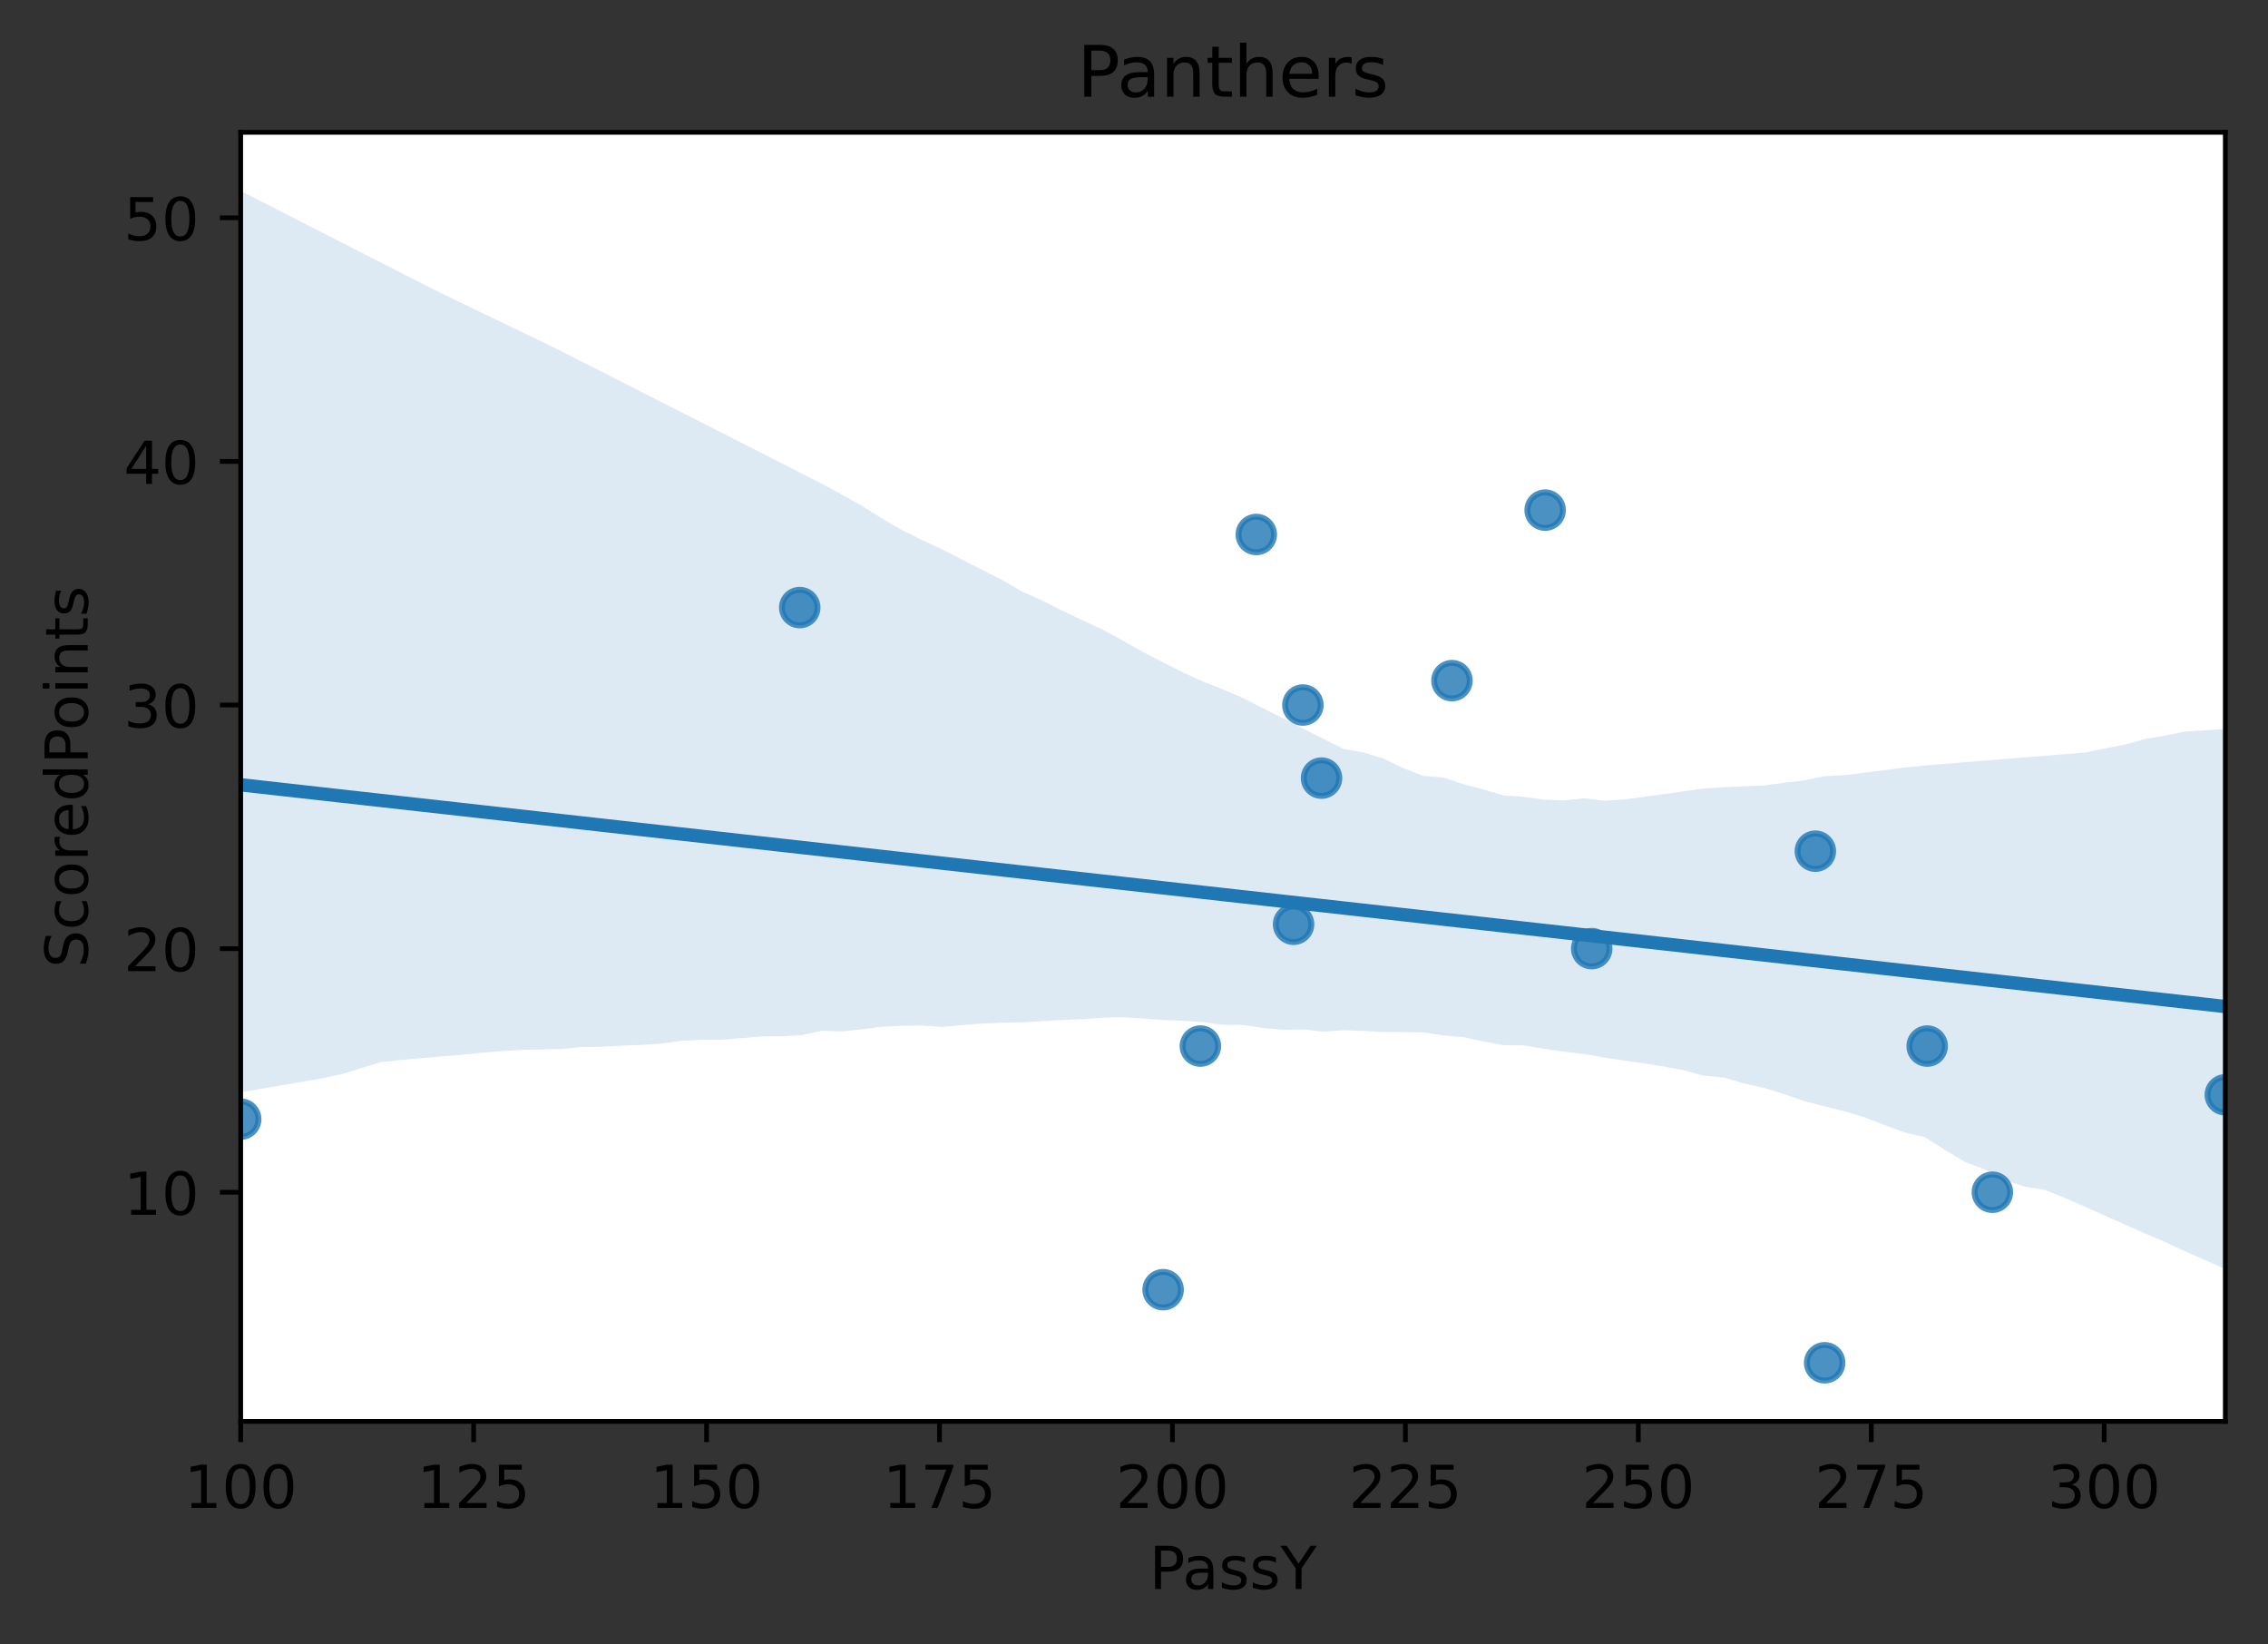 <?xml version="1.0" encoding="utf-8" standalone="no"?>
<!DOCTYPE svg PUBLIC "-//W3C//DTD SVG 1.1//EN"
  "http://www.w3.org/Graphics/SVG/1.1/DTD/svg11.dtd">
<!-- Created with matplotlib (https://matplotlib.org/) -->
<svg height="277.314pt" version="1.1" viewBox="0 0 382.603 277.314" width="382.603pt" xmlns="http://www.w3.org/2000/svg" xmlns:xlink="http://www.w3.org/1999/xlink">
 <rect x="0" y="0" width="382.603" height="277.314" fill="#333333" stroke="none"/>
 <defs>
  <style type="text/css">
*{stroke-linecap:butt;stroke-linejoin:round;}
  </style>
 </defs>
 <g id="figure_1">
  <g id="patch_1">
   <path d="M 0 277.314 
L 382.603 277.314 
L 382.603 0 
L 0 0 
z
" style="fill:none;"/>
  </g>
  <g id="axes_1">
   <g id="patch_2">
    <path d="M 40.603 239.758 
L 375.403 239.758 
L 375.403 22.318 
L 40.603 22.318 
z
" style="fill:#ffffff;"/>
   </g>
   <g id="PathCollection_1">
    <defs>
     <path d="M 0 3 
C 0.796 3 1.559 2.684 2.121 2.121 
C 2.684 1.559 3 0.796 3 0 
C 3 -0.796 2.684 -1.559 2.121 -2.121 
C 1.559 -2.684 0.796 -3 0 -3 
C -0.796 -3 -1.559 -2.684 -2.121 -2.121 
C -2.684 -1.559 -3 -0.796 -3 0 
C -3 0.796 -2.684 1.559 -2.121 2.121 
C -1.559 2.684 -0.796 3 0 3 
z
" id="m3310b12a56" style="stroke:#1f77b4;stroke-opacity:0.8;"/>
    </defs>
    <g clip-path="url(#p81508d26f8)">
     <use style="fill:#1f77b4;fill-opacity:0.8;stroke:#1f77b4;stroke-opacity:0.8;" x="222.936" xlink:href="#m3310b12a56" y="131.252"/>
     <use style="fill:#1f77b4;fill-opacity:0.8;stroke:#1f77b4;stroke-opacity:0.8;" x="375.403" xlink:href="#m3310b12a56" y="184.672"/>
     <use style="fill:#1f77b4;fill-opacity:0.8;stroke:#1f77b4;stroke-opacity:0.8;" x="260.659" xlink:href="#m3310b12a56" y="86.049"/>
     <use style="fill:#1f77b4;fill-opacity:0.8;stroke:#1f77b4;stroke-opacity:0.8;" x="202.502" xlink:href="#m3310b12a56" y="176.454"/>
     <use style="fill:#1f77b4;fill-opacity:0.8;stroke:#1f77b4;stroke-opacity:0.8;" x="134.913" xlink:href="#m3310b12a56" y="102.487"/>
     <use style="fill:#1f77b4;fill-opacity:0.8;stroke:#1f77b4;stroke-opacity:0.8;" x="211.933" xlink:href="#m3310b12a56" y="90.159"/>
     <use style="fill:#1f77b4;fill-opacity:0.8;stroke:#1f77b4;stroke-opacity:0.8;" x="40.603" xlink:href="#m3310b12a56" y="188.782"/>
     <use style="fill:#1f77b4;fill-opacity:0.8;stroke:#1f77b4;stroke-opacity:0.8;" x="219.792" xlink:href="#m3310b12a56" y="118.924"/>
     <use style="fill:#1f77b4;fill-opacity:0.8;stroke:#1f77b4;stroke-opacity:0.8;" x="325.105" xlink:href="#m3310b12a56" y="176.454"/>
     <use style="fill:#1f77b4;fill-opacity:0.8;stroke:#1f77b4;stroke-opacity:0.8;" x="307.814" xlink:href="#m3310b12a56" y="229.874"/>
     <use style="fill:#1f77b4;fill-opacity:0.8;stroke:#1f77b4;stroke-opacity:0.8;" x="244.941" xlink:href="#m3310b12a56" y="114.814"/>
     <use style="fill:#1f77b4;fill-opacity:0.8;stroke:#1f77b4;stroke-opacity:0.8;" x="218.22" xlink:href="#m3310b12a56" y="155.907"/>
     <use style="fill:#1f77b4;fill-opacity:0.8;stroke:#1f77b4;stroke-opacity:0.8;" x="268.519" xlink:href="#m3310b12a56" y="160.017"/>
     <use style="fill:#1f77b4;fill-opacity:0.8;stroke:#1f77b4;stroke-opacity:0.8;" x="306.243" xlink:href="#m3310b12a56" y="143.579"/>
     <use style="fill:#1f77b4;fill-opacity:0.8;stroke:#1f77b4;stroke-opacity:0.8;" x="196.214" xlink:href="#m3310b12a56" y="217.547"/>
     <use style="fill:#1f77b4;fill-opacity:0.8;stroke:#1f77b4;stroke-opacity:0.8;" x="336.107" xlink:href="#m3310b12a56" y="201.109"/>
    </g>
   </g>
   <g id="PolyCollection_1">
    <path clip-path="url(#p81508d26f8)" d="M 40.603 32.202 
L 40.603 184.247 
L 43.985 183.67 
L 47.367 183.09 
L 50.749 182.509 
L 54.13 181.924 
L 57.512 181.217 
L 60.894 180.181 
L 64.276 179.146 
L 67.658 178.797 
L 71.039 178.495 
L 74.421 178.193 
L 77.803 177.939 
L 81.185 177.578 
L 84.567 177.303 
L 87.949 177.092 
L 91.33 177.033 
L 94.712 176.959 
L 98.094 176.615 
L 101.476 176.567 
L 104.858 176.378 
L 108.239 176.263 
L 111.621 176.014 
L 115.003 175.574 
L 118.385 175.398 
L 121.767 175.386 
L 125.149 175.109 
L 128.53 174.816 
L 131.912 174.799 
L 135.294 174.607 
L 138.676 173.868 
L 142.058 173.977 
L 145.439 173.623 
L 148.821 173.183 
L 152.203 173.039 
L 155.585 172.976 
L 158.967 173.227 
L 162.349 172.912 
L 165.73 172.645 
L 169.112 172.516 
L 172.494 172.442 
L 175.876 172.246 
L 179.258 172.052 
L 182.639 171.917 
L 186.021 171.673 
L 189.403 171.599 
L 192.785 171.796 
L 196.167 172.061 
L 199.549 172.176 
L 202.93 172.41 
L 206.312 172.876 
L 209.694 172.887 
L 213.076 173.394 
L 216.458 173.698 
L 219.839 173.64 
L 223.221 174.014 
L 226.603 173.776 
L 229.985 173.889 
L 233.367 174.074 
L 236.749 174.101 
L 240.13 174.147 
L 243.512 174.655 
L 246.894 174.941 
L 250.276 175.666 
L 253.658 176.3 
L 257.039 176.336 
L 260.421 176.901 
L 263.803 177.389 
L 267.185 177.786 
L 270.567 178.379 
L 273.949 178.885 
L 277.33 179.367 
L 280.712 179.898 
L 284.094 180.546 
L 287.476 181.463 
L 290.858 181.761 
L 294.239 182.763 
L 297.621 183.514 
L 301.003 184.55 
L 304.385 185.746 
L 307.767 186.613 
L 311.149 187.454 
L 314.53 188.458 
L 317.912 189.776 
L 321.294 191.017 
L 324.676 191.799 
L 328.058 193.926 
L 331.439 195.975 
L 334.821 197.256 
L 338.203 199.058 
L 341.585 200.163 
L 344.967 200.715 
L 348.349 202.069 
L 351.73 203.563 
L 355.112 205.062 
L 358.494 206.572 
L 361.876 208.067 
L 365.258 209.501 
L 368.639 211.082 
L 372.021 212.575 
L 375.403 214.075 
L 375.403 122.967 
L 375.403 122.967 
L 372.021 123.182 
L 368.639 123.397 
L 365.258 124.072 
L 361.876 124.648 
L 358.494 125.588 
L 355.112 126.245 
L 351.73 126.941 
L 348.349 127.212 
L 344.967 127.483 
L 341.585 127.753 
L 338.203 128.024 
L 334.821 128.299 
L 331.439 128.573 
L 328.058 128.848 
L 324.676 129.122 
L 321.294 129.479 
L 317.912 129.91 
L 314.53 130.341 
L 311.149 130.756 
L 307.767 130.935 
L 304.385 131.645 
L 301.003 132.039 
L 297.621 132.481 
L 294.239 132.637 
L 290.858 132.784 
L 287.476 133.001 
L 284.094 133.465 
L 280.712 133.95 
L 277.33 134.404 
L 273.949 134.858 
L 270.567 135.061 
L 267.185 134.659 
L 263.803 135.02 
L 260.421 134.89 
L 257.039 134.408 
L 253.658 134.176 
L 250.276 133.171 
L 246.894 132.288 
L 243.512 131.143 
L 240.13 130.883 
L 236.749 129.592 
L 233.367 127.945 
L 229.985 126.91 
L 226.603 126.327 
L 223.221 124.625 
L 219.839 122.912 
L 216.458 121.186 
L 213.076 119.465 
L 209.694 117.745 
L 206.312 116.286 
L 202.93 114.962 
L 199.549 113.415 
L 196.167 111.72 
L 192.785 109.961 
L 189.403 108.045 
L 186.021 106.212 
L 182.639 104.623 
L 179.258 103.043 
L 175.876 101.322 
L 172.494 99.829 
L 169.112 97.862 
L 165.73 96.136 
L 162.349 94.411 
L 158.967 92.684 
L 155.585 91.107 
L 152.203 89.422 
L 148.821 87.483 
L 145.439 85.35 
L 142.058 83.463 
L 138.676 81.629 
L 135.294 79.897 
L 131.912 78.174 
L 128.53 76.451 
L 125.149 74.727 
L 121.767 73.004 
L 118.385 71.281 
L 115.003 69.563 
L 111.621 67.845 
L 108.239 66.127 
L 104.858 64.409 
L 101.476 62.691 
L 98.094 60.973 
L 94.712 59.255 
L 91.33 57.594 
L 87.949 55.966 
L 84.567 54.338 
L 81.185 52.71 
L 77.803 51.083 
L 74.421 49.455 
L 71.039 47.75 
L 67.658 46.022 
L 64.276 44.295 
L 60.894 42.567 
L 57.512 40.84 
L 54.13 39.112 
L 50.749 37.384 
L 47.367 35.657 
L 43.985 33.929 
L 40.603 32.202 
z
" style="fill:#1f77b4;fill-opacity:0.15;"/>
   </g>
   <g id="matplotlib.axis_1">
    <g id="xtick_1">
     <g id="line2d_1">
      <defs>
       <path d="M 0 0 
L 0 3.5 
" id="m04da4e48f0" style="stroke:#000000;stroke-width:0.8;"/>
      </defs>
      <g>
       <use style="stroke:#000000;stroke-width:0.8;" x="40.603" xlink:href="#m04da4e48f0" y="239.758"/>
      </g>
     </g>
     <g id="text_1">
      <!-- 100 -->
      <defs>
       <path d="M 12.406 8.297 
L 28.516 8.297 
L 28.516 63.922 
L 10.984 60.406 
L 10.984 69.391 
L 28.422 72.906 
L 38.281 72.906 
L 38.281 8.297 
L 54.391 8.297 
L 54.391 0 
L 12.406 0 
z
" id="DejaVuSans-49"/>
       <path d="M 31.781 66.406 
Q 24.172 66.406 20.328 58.906 
Q 16.5 51.422 16.5 36.375 
Q 16.5 21.391 20.328 13.891 
Q 24.172 6.391 31.781 6.391 
Q 39.453 6.391 43.281 13.891 
Q 47.125 21.391 47.125 36.375 
Q 47.125 51.422 43.281 58.906 
Q 39.453 66.406 31.781 66.406 
z
M 31.781 74.219 
Q 44.047 74.219 50.516 64.516 
Q 56.984 54.828 56.984 36.375 
Q 56.984 17.969 50.516 8.266 
Q 44.047 -1.422 31.781 -1.422 
Q 19.531 -1.422 13.062 8.266 
Q 6.594 17.969 6.594 36.375 
Q 6.594 54.828 13.062 64.516 
Q 19.531 74.219 31.781 74.219 
z
" id="DejaVuSans-48"/>
      </defs>
      <g transform="translate(31.059 254.357)scale(0.1 -0.1)">
       <use xlink:href="#DejaVuSans-49"/>
       <use x="63.623" xlink:href="#DejaVuSans-48"/>
       <use x="127.246" xlink:href="#DejaVuSans-48"/>
      </g>
     </g>
    </g>
    <g id="xtick_2">
     <g id="line2d_2">
      <g>
       <use style="stroke:#000000;stroke-width:0.8;" x="79.899" xlink:href="#m04da4e48f0" y="239.758"/>
      </g>
     </g>
     <g id="text_2">
      <!-- 125 -->
      <defs>
       <path d="M 19.188 8.297 
L 53.609 8.297 
L 53.609 0 
L 7.328 0 
L 7.328 8.297 
Q 12.938 14.109 22.625 23.891 
Q 32.328 33.688 34.812 36.531 
Q 39.547 41.844 41.422 45.531 
Q 43.312 49.219 43.312 52.781 
Q 43.312 58.594 39.234 62.25 
Q 35.156 65.922 28.609 65.922 
Q 23.969 65.922 18.812 64.312 
Q 13.672 62.703 7.812 59.422 
L 7.812 69.391 
Q 13.766 71.781 18.938 73 
Q 24.125 74.219 28.422 74.219 
Q 39.75 74.219 46.484 68.547 
Q 53.219 62.891 53.219 53.422 
Q 53.219 48.922 51.531 44.891 
Q 49.859 40.875 45.406 35.406 
Q 44.188 33.984 37.641 27.219 
Q 31.109 20.453 19.188 8.297 
z
" id="DejaVuSans-50"/>
       <path d="M 10.797 72.906 
L 49.516 72.906 
L 49.516 64.594 
L 19.828 64.594 
L 19.828 46.734 
Q 21.969 47.469 24.109 47.828 
Q 26.266 48.188 28.422 48.188 
Q 40.625 48.188 47.75 41.5 
Q 54.891 34.812 54.891 23.391 
Q 54.891 11.625 47.562 5.094 
Q 40.234 -1.422 26.906 -1.422 
Q 22.312 -1.422 17.547 -0.641 
Q 12.797 0.141 7.719 1.703 
L 7.719 11.625 
Q 12.109 9.234 16.797 8.062 
Q 21.484 6.891 26.703 6.891 
Q 35.156 6.891 40.078 11.328 
Q 45.016 15.766 45.016 23.391 
Q 45.016 31 40.078 35.438 
Q 35.156 39.891 26.703 39.891 
Q 22.75 39.891 18.812 39.016 
Q 14.891 38.141 10.797 36.281 
z
" id="DejaVuSans-53"/>
      </defs>
      <g transform="translate(70.355 254.357)scale(0.1 -0.1)">
       <use xlink:href="#DejaVuSans-49"/>
       <use x="63.623" xlink:href="#DejaVuSans-50"/>
       <use x="127.246" xlink:href="#DejaVuSans-53"/>
      </g>
     </g>
    </g>
    <g id="xtick_3">
     <g id="line2d_3">
      <g>
       <use style="stroke:#000000;stroke-width:0.8;" x="119.195" xlink:href="#m04da4e48f0" y="239.758"/>
      </g>
     </g>
     <g id="text_3">
      <!-- 150 -->
      <g transform="translate(109.651 254.357)scale(0.1 -0.1)">
       <use xlink:href="#DejaVuSans-49"/>
       <use x="63.623" xlink:href="#DejaVuSans-53"/>
       <use x="127.246" xlink:href="#DejaVuSans-48"/>
      </g>
     </g>
    </g>
    <g id="xtick_4">
     <g id="line2d_4">
      <g>
       <use style="stroke:#000000;stroke-width:0.8;" x="158.49" xlink:href="#m04da4e48f0" y="239.758"/>
      </g>
     </g>
     <g id="text_4">
      <!-- 175 -->
      <defs>
       <path d="M 8.203 72.906 
L 55.078 72.906 
L 55.078 68.703 
L 28.609 0 
L 18.312 0 
L 43.219 64.594 
L 8.203 64.594 
z
" id="DejaVuSans-55"/>
      </defs>
      <g transform="translate(148.947 254.357)scale(0.1 -0.1)">
       <use xlink:href="#DejaVuSans-49"/>
       <use x="63.623" xlink:href="#DejaVuSans-55"/>
       <use x="127.246" xlink:href="#DejaVuSans-53"/>
      </g>
     </g>
    </g>
    <g id="xtick_5">
     <g id="line2d_5">
      <g>
       <use style="stroke:#000000;stroke-width:0.8;" x="197.786" xlink:href="#m04da4e48f0" y="239.758"/>
      </g>
     </g>
     <g id="text_5">
      <!-- 200 -->
      <g transform="translate(188.242 254.357)scale(0.1 -0.1)">
       <use xlink:href="#DejaVuSans-50"/>
       <use x="63.623" xlink:href="#DejaVuSans-48"/>
       <use x="127.246" xlink:href="#DejaVuSans-48"/>
      </g>
     </g>
    </g>
    <g id="xtick_6">
     <g id="line2d_6">
      <g>
       <use style="stroke:#000000;stroke-width:0.8;" x="237.082" xlink:href="#m04da4e48f0" y="239.758"/>
      </g>
     </g>
     <g id="text_6">
      <!-- 225 -->
      <g transform="translate(227.538 254.357)scale(0.1 -0.1)">
       <use xlink:href="#DejaVuSans-50"/>
       <use x="63.623" xlink:href="#DejaVuSans-50"/>
       <use x="127.246" xlink:href="#DejaVuSans-53"/>
      </g>
     </g>
    </g>
    <g id="xtick_7">
     <g id="line2d_7">
      <g>
       <use style="stroke:#000000;stroke-width:0.8;" x="276.378" xlink:href="#m04da4e48f0" y="239.758"/>
      </g>
     </g>
     <g id="text_7">
      <!-- 250 -->
      <g transform="translate(266.834 254.357)scale(0.1 -0.1)">
       <use xlink:href="#DejaVuSans-50"/>
       <use x="63.623" xlink:href="#DejaVuSans-53"/>
       <use x="127.246" xlink:href="#DejaVuSans-48"/>
      </g>
     </g>
    </g>
    <g id="xtick_8">
     <g id="line2d_8">
      <g>
       <use style="stroke:#000000;stroke-width:0.8;" x="315.674" xlink:href="#m04da4e48f0" y="239.758"/>
      </g>
     </g>
     <g id="text_8">
      <!-- 275 -->
      <g transform="translate(306.13 254.357)scale(0.1 -0.1)">
       <use xlink:href="#DejaVuSans-50"/>
       <use x="63.623" xlink:href="#DejaVuSans-55"/>
       <use x="127.246" xlink:href="#DejaVuSans-53"/>
      </g>
     </g>
    </g>
    <g id="xtick_9">
     <g id="line2d_9">
      <g>
       <use style="stroke:#000000;stroke-width:0.8;" x="354.969" xlink:href="#m04da4e48f0" y="239.758"/>
      </g>
     </g>
     <g id="text_9">
      <!-- 300 -->
      <defs>
       <path d="M 40.578 39.312 
Q 47.656 37.797 51.625 33 
Q 55.609 28.219 55.609 21.188 
Q 55.609 10.406 48.188 4.484 
Q 40.766 -1.422 27.094 -1.422 
Q 22.516 -1.422 17.656 -0.516 
Q 12.797 0.391 7.625 2.203 
L 7.625 11.719 
Q 11.719 9.328 16.594 8.109 
Q 21.484 6.891 26.812 6.891 
Q 36.078 6.891 40.938 10.547 
Q 45.797 14.203 45.797 21.188 
Q 45.797 27.641 41.281 31.266 
Q 36.766 34.906 28.719 34.906 
L 20.219 34.906 
L 20.219 43.016 
L 29.109 43.016 
Q 36.375 43.016 40.234 45.922 
Q 44.094 48.828 44.094 54.297 
Q 44.094 59.906 40.109 62.906 
Q 36.141 65.922 28.719 65.922 
Q 24.656 65.922 20.016 65.031 
Q 15.375 64.156 9.812 62.312 
L 9.812 71.094 
Q 15.438 72.656 20.344 73.438 
Q 25.25 74.219 29.594 74.219 
Q 40.828 74.219 47.359 69.109 
Q 53.906 64.016 53.906 55.328 
Q 53.906 49.266 50.438 45.094 
Q 46.969 40.922 40.578 39.312 
z
" id="DejaVuSans-51"/>
      </defs>
      <g transform="translate(345.426 254.357)scale(0.1 -0.1)">
       <use xlink:href="#DejaVuSans-51"/>
       <use x="63.623" xlink:href="#DejaVuSans-48"/>
       <use x="127.246" xlink:href="#DejaVuSans-48"/>
      </g>
     </g>
    </g>
    <g id="text_10">
     <!-- PassY -->
     <defs>
      <path d="M 19.672 64.797 
L 19.672 37.406 
L 32.078 37.406 
Q 38.969 37.406 42.719 40.969 
Q 46.484 44.531 46.484 51.125 
Q 46.484 57.672 42.719 61.234 
Q 38.969 64.797 32.078 64.797 
z
M 9.812 72.906 
L 32.078 72.906 
Q 44.344 72.906 50.609 67.359 
Q 56.891 61.812 56.891 51.125 
Q 56.891 40.328 50.609 34.812 
Q 44.344 29.297 32.078 29.297 
L 19.672 29.297 
L 19.672 0 
L 9.812 0 
z
" id="DejaVuSans-80"/>
      <path d="M 34.281 27.484 
Q 23.391 27.484 19.188 25 
Q 14.984 22.516 14.984 16.5 
Q 14.984 11.719 18.141 8.906 
Q 21.297 6.109 26.703 6.109 
Q 34.188 6.109 38.703 11.406 
Q 43.219 16.703 43.219 25.484 
L 43.219 27.484 
z
M 52.203 31.203 
L 52.203 0 
L 43.219 0 
L 43.219 8.297 
Q 40.141 3.328 35.547 0.953 
Q 30.953 -1.422 24.312 -1.422 
Q 15.922 -1.422 10.953 3.297 
Q 6 8.016 6 15.922 
Q 6 25.141 12.172 29.828 
Q 18.359 34.516 30.609 34.516 
L 43.219 34.516 
L 43.219 35.406 
Q 43.219 41.609 39.141 45 
Q 35.062 48.391 27.688 48.391 
Q 23 48.391 18.547 47.266 
Q 14.109 46.141 10.016 43.891 
L 10.016 52.203 
Q 14.938 54.109 19.578 55.047 
Q 24.219 56 28.609 56 
Q 40.484 56 46.344 49.844 
Q 52.203 43.703 52.203 31.203 
z
" id="DejaVuSans-97"/>
      <path d="M 44.281 53.078 
L 44.281 44.578 
Q 40.484 46.531 36.375 47.5 
Q 32.281 48.484 27.875 48.484 
Q 21.188 48.484 17.844 46.438 
Q 14.5 44.391 14.5 40.281 
Q 14.5 37.156 16.891 35.375 
Q 19.281 33.594 26.516 31.984 
L 29.594 31.297 
Q 39.156 29.25 43.188 25.516 
Q 47.219 21.781 47.219 15.094 
Q 47.219 7.469 41.188 3.016 
Q 35.156 -1.422 24.609 -1.422 
Q 20.219 -1.422 15.453 -0.562 
Q 10.688 0.297 5.422 2 
L 5.422 11.281 
Q 10.406 8.688 15.234 7.391 
Q 20.062 6.109 24.812 6.109 
Q 31.156 6.109 34.562 8.281 
Q 37.984 10.453 37.984 14.406 
Q 37.984 18.062 35.516 20.016 
Q 33.062 21.969 24.703 23.781 
L 21.578 24.516 
Q 13.234 26.266 9.516 29.906 
Q 5.812 33.547 5.812 39.891 
Q 5.812 47.609 11.281 51.797 
Q 16.75 56 26.812 56 
Q 31.781 56 36.172 55.266 
Q 40.578 54.547 44.281 53.078 
z
" id="DejaVuSans-115"/>
      <path d="M -0.203 72.906 
L 10.406 72.906 
L 30.609 42.922 
L 50.688 72.906 
L 61.281 72.906 
L 35.5 34.719 
L 35.5 0 
L 25.594 0 
L 25.594 34.719 
z
" id="DejaVuSans-89"/>
     </defs>
     <g transform="translate(193.886 268.035)scale(0.1 -0.1)">
      <use xlink:href="#DejaVuSans-80"/>
      <use x="55.803" xlink:href="#DejaVuSans-97"/>
      <use x="117.082" xlink:href="#DejaVuSans-115"/>
      <use x="169.182" xlink:href="#DejaVuSans-115"/>
      <use x="221.281" xlink:href="#DejaVuSans-89"/>
     </g>
    </g>
   </g>
   <g id="matplotlib.axis_2">
    <g id="ytick_1">
     <g id="line2d_10">
      <defs>
       <path d="M 0 0 
L -3.5 0 
" id="m5132c2d885" style="stroke:#000000;stroke-width:0.8;"/>
      </defs>
      <g>
       <use style="stroke:#000000;stroke-width:0.8;" x="40.603" xlink:href="#m5132c2d885" y="201.109"/>
      </g>
     </g>
     <g id="text_11">
      <!-- 10 -->
      <g transform="translate(20.878 204.909)scale(0.1 -0.1)">
       <use xlink:href="#DejaVuSans-49"/>
       <use x="63.623" xlink:href="#DejaVuSans-48"/>
      </g>
     </g>
    </g>
    <g id="ytick_2">
     <g id="line2d_11">
      <g>
       <use style="stroke:#000000;stroke-width:0.8;" x="40.603" xlink:href="#m5132c2d885" y="160.017"/>
      </g>
     </g>
     <g id="text_12">
      <!-- 20 -->
      <g transform="translate(20.878 163.816)scale(0.1 -0.1)">
       <use xlink:href="#DejaVuSans-50"/>
       <use x="63.623" xlink:href="#DejaVuSans-48"/>
      </g>
     </g>
    </g>
    <g id="ytick_3">
     <g id="line2d_12">
      <g>
       <use style="stroke:#000000;stroke-width:0.8;" x="40.603" xlink:href="#m5132c2d885" y="118.924"/>
      </g>
     </g>
     <g id="text_13">
      <!-- 30 -->
      <g transform="translate(20.878 122.723)scale(0.1 -0.1)">
       <use xlink:href="#DejaVuSans-51"/>
       <use x="63.623" xlink:href="#DejaVuSans-48"/>
      </g>
     </g>
    </g>
    <g id="ytick_4">
     <g id="line2d_13">
      <g>
       <use style="stroke:#000000;stroke-width:0.8;" x="40.603" xlink:href="#m5132c2d885" y="77.831"/>
      </g>
     </g>
     <g id="text_14">
      <!-- 40 -->
      <defs>
       <path d="M 37.797 64.312 
L 12.891 25.391 
L 37.797 25.391 
z
M 35.203 72.906 
L 47.609 72.906 
L 47.609 25.391 
L 58.016 25.391 
L 58.016 17.188 
L 47.609 17.188 
L 47.609 0 
L 37.797 0 
L 37.797 17.188 
L 4.891 17.188 
L 4.891 26.703 
z
" id="DejaVuSans-52"/>
      </defs>
      <g transform="translate(20.878 81.63)scale(0.1 -0.1)">
       <use xlink:href="#DejaVuSans-52"/>
       <use x="63.623" xlink:href="#DejaVuSans-48"/>
      </g>
     </g>
    </g>
    <g id="ytick_5">
     <g id="line2d_14">
      <g>
       <use style="stroke:#000000;stroke-width:0.8;" x="40.603" xlink:href="#m5132c2d885" y="36.738"/>
      </g>
     </g>
     <g id="text_15">
      <!-- 50 -->
      <g transform="translate(20.878 40.537)scale(0.1 -0.1)">
       <use xlink:href="#DejaVuSans-53"/>
       <use x="63.623" xlink:href="#DejaVuSans-48"/>
      </g>
     </g>
    </g>
    <g id="text_16">
     <!-- ScoredPoints -->
     <defs>
      <path d="M 53.516 70.516 
L 53.516 60.891 
Q 47.906 63.578 42.922 64.891 
Q 37.938 66.219 33.297 66.219 
Q 25.25 66.219 20.875 63.094 
Q 16.5 59.969 16.5 54.203 
Q 16.5 49.359 19.406 46.891 
Q 22.312 44.438 30.422 42.922 
L 36.375 41.703 
Q 47.406 39.594 52.656 34.297 
Q 57.906 29 57.906 20.125 
Q 57.906 9.516 50.797 4.047 
Q 43.703 -1.422 29.984 -1.422 
Q 24.812 -1.422 18.969 -0.25 
Q 13.141 0.922 6.891 3.219 
L 6.891 13.375 
Q 12.891 10.016 18.656 8.297 
Q 24.422 6.594 29.984 6.594 
Q 38.422 6.594 43.016 9.906 
Q 47.609 13.234 47.609 19.391 
Q 47.609 24.75 44.312 27.781 
Q 41.016 30.812 33.5 32.328 
L 27.484 33.5 
Q 16.453 35.688 11.516 40.375 
Q 6.594 45.062 6.594 53.422 
Q 6.594 63.094 13.406 68.656 
Q 20.219 74.219 32.172 74.219 
Q 37.312 74.219 42.625 73.281 
Q 47.953 72.359 53.516 70.516 
z
" id="DejaVuSans-83"/>
      <path d="M 48.781 52.594 
L 48.781 44.188 
Q 44.969 46.297 41.141 47.344 
Q 37.312 48.391 33.406 48.391 
Q 24.656 48.391 19.812 42.844 
Q 14.984 37.312 14.984 27.297 
Q 14.984 17.281 19.812 11.734 
Q 24.656 6.203 33.406 6.203 
Q 37.312 6.203 41.141 7.25 
Q 44.969 8.297 48.781 10.406 
L 48.781 2.094 
Q 45.016 0.344 40.984 -0.531 
Q 36.969 -1.422 32.422 -1.422 
Q 20.062 -1.422 12.781 6.344 
Q 5.516 14.109 5.516 27.297 
Q 5.516 40.672 12.859 48.328 
Q 20.219 56 33.016 56 
Q 37.156 56 41.109 55.141 
Q 45.062 54.297 48.781 52.594 
z
" id="DejaVuSans-99"/>
      <path d="M 30.609 48.391 
Q 23.391 48.391 19.188 42.75 
Q 14.984 37.109 14.984 27.297 
Q 14.984 17.484 19.156 11.844 
Q 23.344 6.203 30.609 6.203 
Q 37.797 6.203 41.984 11.859 
Q 46.188 17.531 46.188 27.297 
Q 46.188 37.016 41.984 42.703 
Q 37.797 48.391 30.609 48.391 
z
M 30.609 56 
Q 42.328 56 49.016 48.375 
Q 55.719 40.766 55.719 27.297 
Q 55.719 13.875 49.016 6.219 
Q 42.328 -1.422 30.609 -1.422 
Q 18.844 -1.422 12.172 6.219 
Q 5.516 13.875 5.516 27.297 
Q 5.516 40.766 12.172 48.375 
Q 18.844 56 30.609 56 
z
" id="DejaVuSans-111"/>
      <path d="M 41.109 46.297 
Q 39.594 47.172 37.812 47.578 
Q 36.031 48 33.891 48 
Q 26.266 48 22.188 43.047 
Q 18.109 38.094 18.109 28.812 
L 18.109 0 
L 9.078 0 
L 9.078 54.688 
L 18.109 54.688 
L 18.109 46.188 
Q 20.953 51.172 25.484 53.578 
Q 30.031 56 36.531 56 
Q 37.453 56 38.578 55.875 
Q 39.703 55.766 41.062 55.516 
z
" id="DejaVuSans-114"/>
      <path d="M 56.203 29.594 
L 56.203 25.203 
L 14.891 25.203 
Q 15.484 15.922 20.484 11.062 
Q 25.484 6.203 34.422 6.203 
Q 39.594 6.203 44.453 7.469 
Q 49.312 8.734 54.109 11.281 
L 54.109 2.781 
Q 49.266 0.734 44.188 -0.344 
Q 39.109 -1.422 33.891 -1.422 
Q 20.797 -1.422 13.156 6.188 
Q 5.516 13.812 5.516 26.812 
Q 5.516 40.234 12.766 48.109 
Q 20.016 56 32.328 56 
Q 43.359 56 49.781 48.891 
Q 56.203 41.797 56.203 29.594 
z
M 47.219 32.234 
Q 47.125 39.594 43.094 43.984 
Q 39.062 48.391 32.422 48.391 
Q 24.906 48.391 20.391 44.141 
Q 15.875 39.891 15.188 32.172 
z
" id="DejaVuSans-101"/>
      <path d="M 45.406 46.391 
L 45.406 75.984 
L 54.391 75.984 
L 54.391 0 
L 45.406 0 
L 45.406 8.203 
Q 42.578 3.328 38.25 0.953 
Q 33.938 -1.422 27.875 -1.422 
Q 17.969 -1.422 11.734 6.484 
Q 5.516 14.406 5.516 27.297 
Q 5.516 40.188 11.734 48.094 
Q 17.969 56 27.875 56 
Q 33.938 56 38.25 53.625 
Q 42.578 51.266 45.406 46.391 
z
M 14.797 27.297 
Q 14.797 17.391 18.875 11.75 
Q 22.953 6.109 30.078 6.109 
Q 37.203 6.109 41.297 11.75 
Q 45.406 17.391 45.406 27.297 
Q 45.406 37.203 41.297 42.844 
Q 37.203 48.484 30.078 48.484 
Q 22.953 48.484 18.875 42.844 
Q 14.797 37.203 14.797 27.297 
z
" id="DejaVuSans-100"/>
      <path d="M 9.422 54.688 
L 18.406 54.688 
L 18.406 0 
L 9.422 0 
z
M 9.422 75.984 
L 18.406 75.984 
L 18.406 64.594 
L 9.422 64.594 
z
" id="DejaVuSans-105"/>
      <path d="M 54.891 33.016 
L 54.891 0 
L 45.906 0 
L 45.906 32.719 
Q 45.906 40.484 42.875 44.328 
Q 39.844 48.188 33.797 48.188 
Q 26.516 48.188 22.312 43.547 
Q 18.109 38.922 18.109 30.906 
L 18.109 0 
L 9.078 0 
L 9.078 54.688 
L 18.109 54.688 
L 18.109 46.188 
Q 21.344 51.125 25.703 53.562 
Q 30.078 56 35.797 56 
Q 45.219 56 50.047 50.172 
Q 54.891 44.344 54.891 33.016 
z
" id="DejaVuSans-110"/>
      <path d="M 18.312 70.219 
L 18.312 54.688 
L 36.812 54.688 
L 36.812 47.703 
L 18.312 47.703 
L 18.312 18.016 
Q 18.312 11.328 20.141 9.422 
Q 21.969 7.516 27.594 7.516 
L 36.812 7.516 
L 36.812 0 
L 27.594 0 
Q 17.188 0 13.234 3.875 
Q 9.281 7.766 9.281 18.016 
L 9.281 47.703 
L 2.688 47.703 
L 2.688 54.688 
L 9.281 54.688 
L 9.281 70.219 
z
" id="DejaVuSans-116"/>
     </defs>
     <g transform="translate(14.798 163.23)rotate(-90)scale(0.1 -0.1)">
      <use xlink:href="#DejaVuSans-83"/>
      <use x="63.477" xlink:href="#DejaVuSans-99"/>
      <use x="118.457" xlink:href="#DejaVuSans-111"/>
      <use x="179.639" xlink:href="#DejaVuSans-114"/>
      <use x="218.502" xlink:href="#DejaVuSans-101"/>
      <use x="280.025" xlink:href="#DejaVuSans-100"/>
      <use x="343.502" xlink:href="#DejaVuSans-80"/>
      <use x="400.18" xlink:href="#DejaVuSans-111"/>
      <use x="461.361" xlink:href="#DejaVuSans-105"/>
      <use x="489.145" xlink:href="#DejaVuSans-110"/>
      <use x="552.523" xlink:href="#DejaVuSans-116"/>
      <use x="591.732" xlink:href="#DejaVuSans-115"/>
     </g>
    </g>
   </g>
   <g id="line2d_15">
    <path clip-path="url(#p81508d26f8)" d="M 40.603 132.38 
L 43.985 132.758 
L 47.367 133.136 
L 50.749 133.514 
L 54.13 133.892 
L 57.512 134.269 
L 60.894 134.647 
L 64.276 135.025 
L 67.658 135.403 
L 71.039 135.781 
L 74.421 136.159 
L 77.803 136.536 
L 81.185 136.914 
L 84.567 137.292 
L 87.949 137.67 
L 91.33 138.048 
L 94.712 138.425 
L 98.094 138.803 
L 101.476 139.181 
L 104.858 139.559 
L 108.239 139.937 
L 111.621 140.315 
L 115.003 140.692 
L 118.385 141.07 
L 121.767 141.448 
L 125.149 141.826 
L 128.53 142.204 
L 131.912 142.582 
L 135.294 142.959 
L 138.676 143.337 
L 142.058 143.715 
L 145.439 144.093 
L 148.821 144.471 
L 152.203 144.848 
L 155.585 145.226 
L 158.967 145.604 
L 162.349 145.982 
L 165.73 146.36 
L 169.112 146.738 
L 172.494 147.115 
L 175.876 147.493 
L 179.258 147.871 
L 182.639 148.249 
L 186.021 148.627 
L 189.403 149.004 
L 192.785 149.382 
L 196.167 149.76 
L 199.549 150.138 
L 202.93 150.516 
L 206.312 150.894 
L 209.694 151.271 
L 213.076 151.649 
L 216.458 152.027 
L 219.839 152.405 
L 223.221 152.783 
L 226.603 153.161 
L 229.985 153.538 
L 233.367 153.916 
L 236.749 154.294 
L 240.13 154.672 
L 243.512 155.05 
L 246.894 155.427 
L 250.276 155.805 
L 253.658 156.183 
L 257.039 156.561 
L 260.421 156.939 
L 263.803 157.317 
L 267.185 157.694 
L 270.567 158.072 
L 273.949 158.45 
L 277.33 158.828 
L 280.712 159.206 
L 284.094 159.583 
L 287.476 159.961 
L 290.858 160.339 
L 294.239 160.717 
L 297.621 161.095 
L 301.003 161.473 
L 304.385 161.85 
L 307.767 162.228 
L 311.149 162.606 
L 314.53 162.984 
L 317.912 163.362 
L 321.294 163.739 
L 324.676 164.117 
L 328.058 164.495 
L 331.439 164.873 
L 334.821 165.251 
L 338.203 165.629 
L 341.585 166.006 
L 344.967 166.384 
L 348.349 166.762 
L 351.73 167.14 
L 355.112 167.518 
L 358.494 167.896 
L 361.876 168.273 
L 365.258 168.651 
L 368.639 169.029 
L 372.021 169.407 
L 375.403 169.785 
" style="fill:none;stroke:#1f77b4;stroke-linecap:square;stroke-width:2.25;"/>
   </g>
   <g id="patch_3">
    <path d="M 40.603 239.758 
L 40.603 22.318 
" style="fill:none;stroke:#000000;stroke-linecap:square;stroke-linejoin:miter;stroke-width:0.8;"/>
   </g>
   <g id="patch_4">
    <path d="M 375.403 239.758 
L 375.403 22.318 
" style="fill:none;stroke:#000000;stroke-linecap:square;stroke-linejoin:miter;stroke-width:0.8;"/>
   </g>
   <g id="patch_5">
    <path d="M 40.603 239.758 
L 375.403 239.758 
" style="fill:none;stroke:#000000;stroke-linecap:square;stroke-linejoin:miter;stroke-width:0.8;"/>
   </g>
   <g id="patch_6">
    <path d="M 40.603 22.318 
L 375.403 22.318 
" style="fill:none;stroke:#000000;stroke-linecap:square;stroke-linejoin:miter;stroke-width:0.8;"/>
   </g>
   <g id="text_17">
    <!-- Panthers -->
    <defs>
     <path d="M 54.891 33.016 
L 54.891 0 
L 45.906 0 
L 45.906 32.719 
Q 45.906 40.484 42.875 44.328 
Q 39.844 48.188 33.797 48.188 
Q 26.516 48.188 22.312 43.547 
Q 18.109 38.922 18.109 30.906 
L 18.109 0 
L 9.078 0 
L 9.078 75.984 
L 18.109 75.984 
L 18.109 46.188 
Q 21.344 51.125 25.703 53.562 
Q 30.078 56 35.797 56 
Q 45.219 56 50.047 50.172 
Q 54.891 44.344 54.891 33.016 
z
" id="DejaVuSans-104"/>
    </defs>
    <g transform="translate(181.737 16.318)scale(0.12 -0.12)">
     <use xlink:href="#DejaVuSans-80"/>
     <use x="55.803" xlink:href="#DejaVuSans-97"/>
     <use x="117.082" xlink:href="#DejaVuSans-110"/>
     <use x="180.461" xlink:href="#DejaVuSans-116"/>
     <use x="219.67" xlink:href="#DejaVuSans-104"/>
     <use x="283.049" xlink:href="#DejaVuSans-101"/>
     <use x="344.572" xlink:href="#DejaVuSans-114"/>
     <use x="385.686" xlink:href="#DejaVuSans-115"/>
    </g>
   </g>
  </g>
 </g>
 <defs>
  <clipPath id="p81508d26f8">
   <rect height="217.44" width="334.8" x="40.603" y="22.318"/>
  </clipPath>
 </defs>
</svg>

